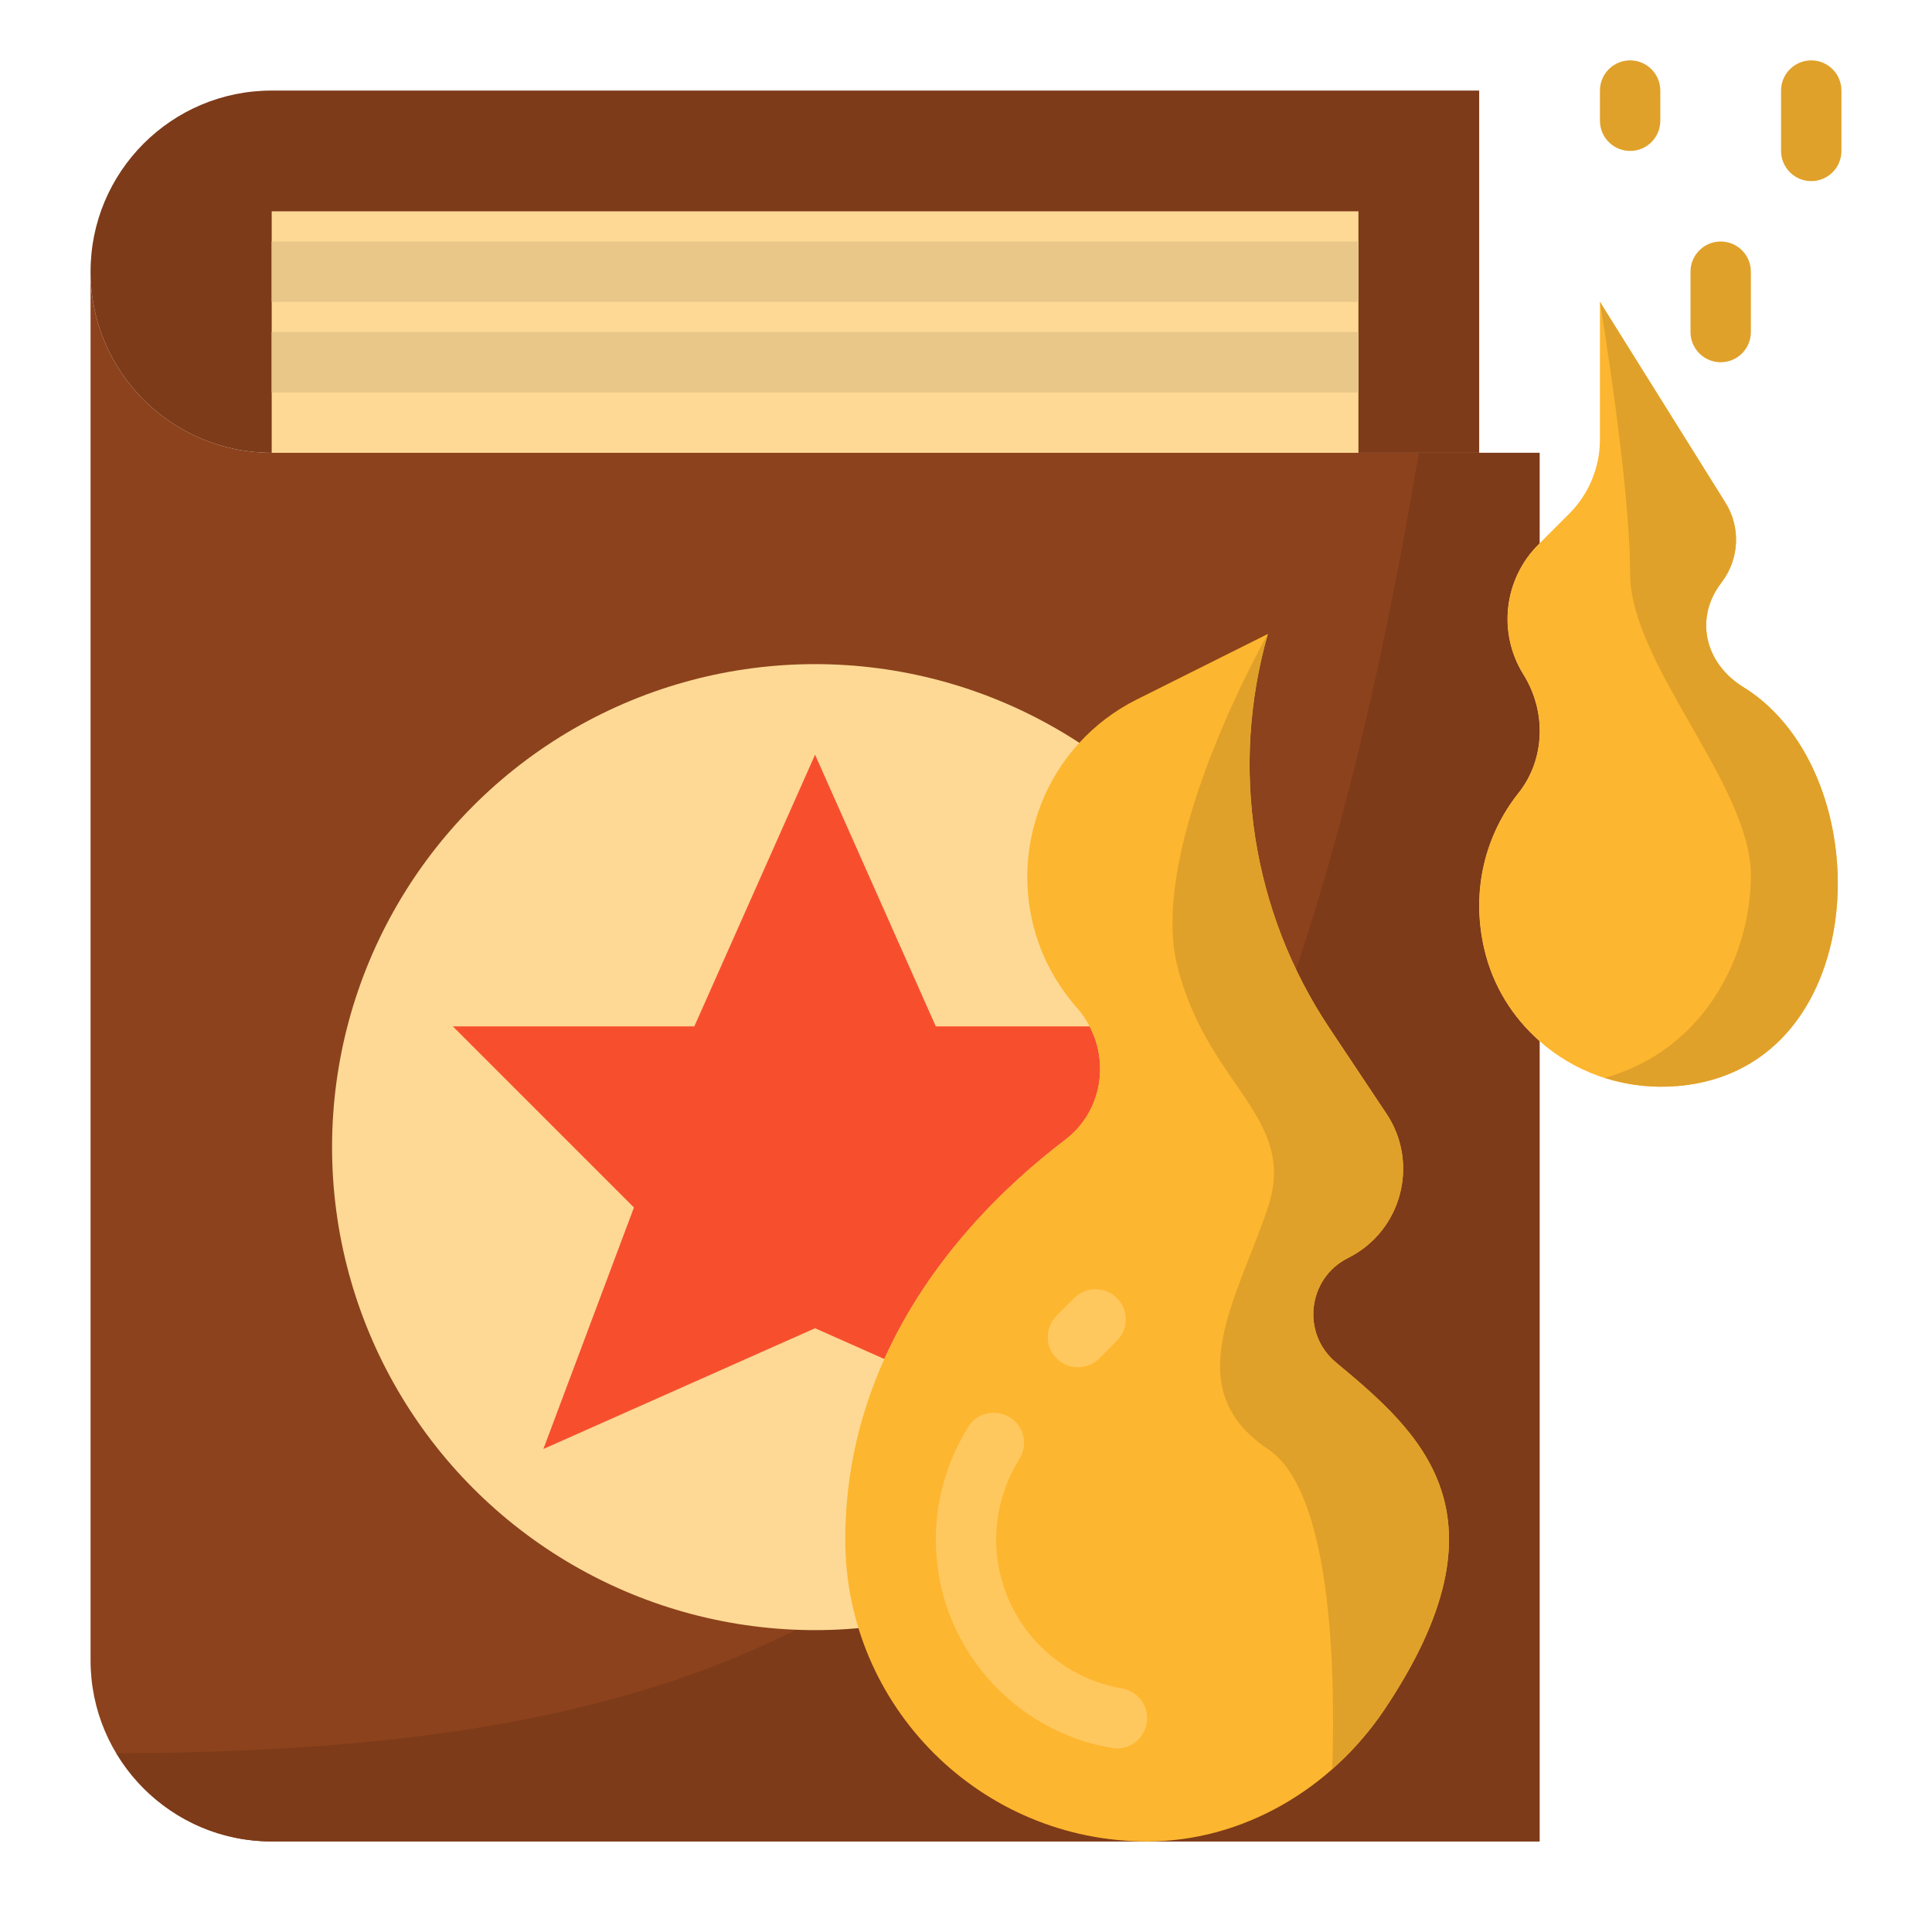<svg id="Layer_1_1_" enable-background="new 0 0 64 64" height="512" viewBox="0 0 64 64" width="512" xmlns="http://www.w3.org/2000/svg"><path d="m9 61h42v-26.512c-.885-.781-1.549-1.817-1.835-3.061-.45-1.951.053-3.794 1.135-5.156.893-1.124.927-2.707.167-3.924-.858-1.374-.655-3.158.491-4.304l.042-.043v-3h-42c-3.314 0-6-2.686-6-6v46c0 3.314 2.686 6 6 6z" fill="#8c421c"/><path d="m50.466 22.347c-.858-1.374-.655-3.158.491-4.304l.043-.043v-3h-4c-6 36-19 43-43.142 43.08 1.048 1.747 2.956 2.92 5.142 2.92h42v-26.512c-.885-.781-1.549-1.817-1.835-3.061-.45-1.951.053-3.794 1.135-5.156.892-1.124.926-2.707.166-3.924z" fill="#7d3b19"/><circle cx="27" cy="38" fill="#fdd995" r="16"/><path d="m35.285 37.759c1.184-.9 1.473-2.502.81-3.759h-5.095l-4-9-4 9h-8l6 6-3 8 9-4 2.296 1.02c1.508-3.355 4.04-5.779 5.989-7.261z" fill="#f74f2e"/><path d="m9 3c-3.314 0-6 2.686-6 6s2.686 6 6 6h40v-12z" fill="#7d3b19"/><path d="m44.252 45.129c-1.152-.959-.936-2.787.405-3.458 1.775-.887 2.371-3.13 1.27-4.781l-1.888-2.833c-2.563-3.842-3.308-8.616-2.039-13.057l-4.343 2.171c-.748.374-1.384.868-1.909 1.441-2.183 2.387-2.373 6.184-.061 8.786.166.187.296.39.408.601.663 1.257.374 2.859-.81 3.759-1.949 1.482-4.481 3.907-5.99 7.261-.783 1.744-1.295 3.733-1.295 5.981 0 5.526 4.482 10.005 10.009 10 3.159-.003 6.087-1.737 7.847-4.361 4.34-6.471 1.201-9.176-1.604-11.51z" fill="#fdb62f"/><path d="m57.749 22.76c-1.256-.774-1.631-2.25-.746-3.431l.035-.047c.584-.778.627-1.818.119-2.631l-4.157-6.651v4.559c0 .923-.367 1.808-1.019 2.46l-.981.981-.043.043c-1.145 1.145-1.349 2.93-.491 4.304.76 1.217.726 2.8-.167 3.924-1.082 1.362-1.584 3.205-1.135 5.156.287 1.244.951 2.281 1.835 3.061 1.13.997 2.629 1.567 4.259 1.507 6.817-.249 7.166-10.353 2.491-13.235z" fill="#fdb62f"/><path d="m9 7h36v8h-36z" fill="#fdd995"/><path d="m39 32c1 4 4 5 3 8s-3 6 0 8c2.105 1.403 2.24 7.235 2.134 10.591.648-.573 1.234-1.224 1.722-1.952 4.34-6.472 1.201-9.176-1.604-11.51-1.152-.959-.936-2.787.405-3.458 1.775-.887 2.371-3.13 1.27-4.781l-1.888-2.833c-2.563-3.842-3.308-8.616-2.039-13.057 0 0-4 7-3 11z" fill="#e0a12a"/><path d="m58 29c0 2.521-1.421 5.739-4.839 6.705.659.21 1.364.317 2.098.29 6.815-.25 7.164-10.354 2.49-13.235-1.256-.774-1.631-2.25-.746-3.431l.035-.047c.584-.778.627-1.818.119-2.631l-4.157-6.651s1 6 1 9 4 7 4 10z" fill="#e0a12a"/><path d="m9 8h36v2h-36z" fill="#e8c789"/><path d="m38 56.913c0 .606-.538 1.093-1.136.995-3.321-.544-5.864-3.435-5.864-6.908 0-1.341.383-2.641 1.093-3.758.326-.512 1.049-.589 1.501-.184l.002.002c.366.328.429.867.168 1.284-.497.791-.764 1.709-.764 2.656 0 2.467 1.796 4.523 4.15 4.928.487.084.85.489.85.983z" fill="#ffc85e"/><path d="m35 45c-.39-.39-.39-1.024 0-1.414l.586-.586c.39-.39 1.024-.39 1.414 0 .39.39.39 1.024 0 1.414l-.586.586c-.39.39-1.024.39-1.414 0z" fill="#ffc85e"/><g fill="#e0a12a"><path d="m57 12c-.552 0-1-.448-1-1v-2c0-.552.448-1 1-1 .552 0 1 .448 1 1v2c0 .552-.448 1-1 1z"/><path d="m54 5c-.552 0-1-.448-1-1v-1c0-.552.448-1 1-1 .552 0 1 .448 1 1v1c0 .552-.448 1-1 1z"/><path d="m60 6c-.552 0-1-.448-1-1v-2c0-.552.448-1 1-1 .552 0 1 .448 1 1v2c0 .552-.448 1-1 1z"/></g><path d="m9 11h36v2h-36z" fill="#e8c789"/></svg>